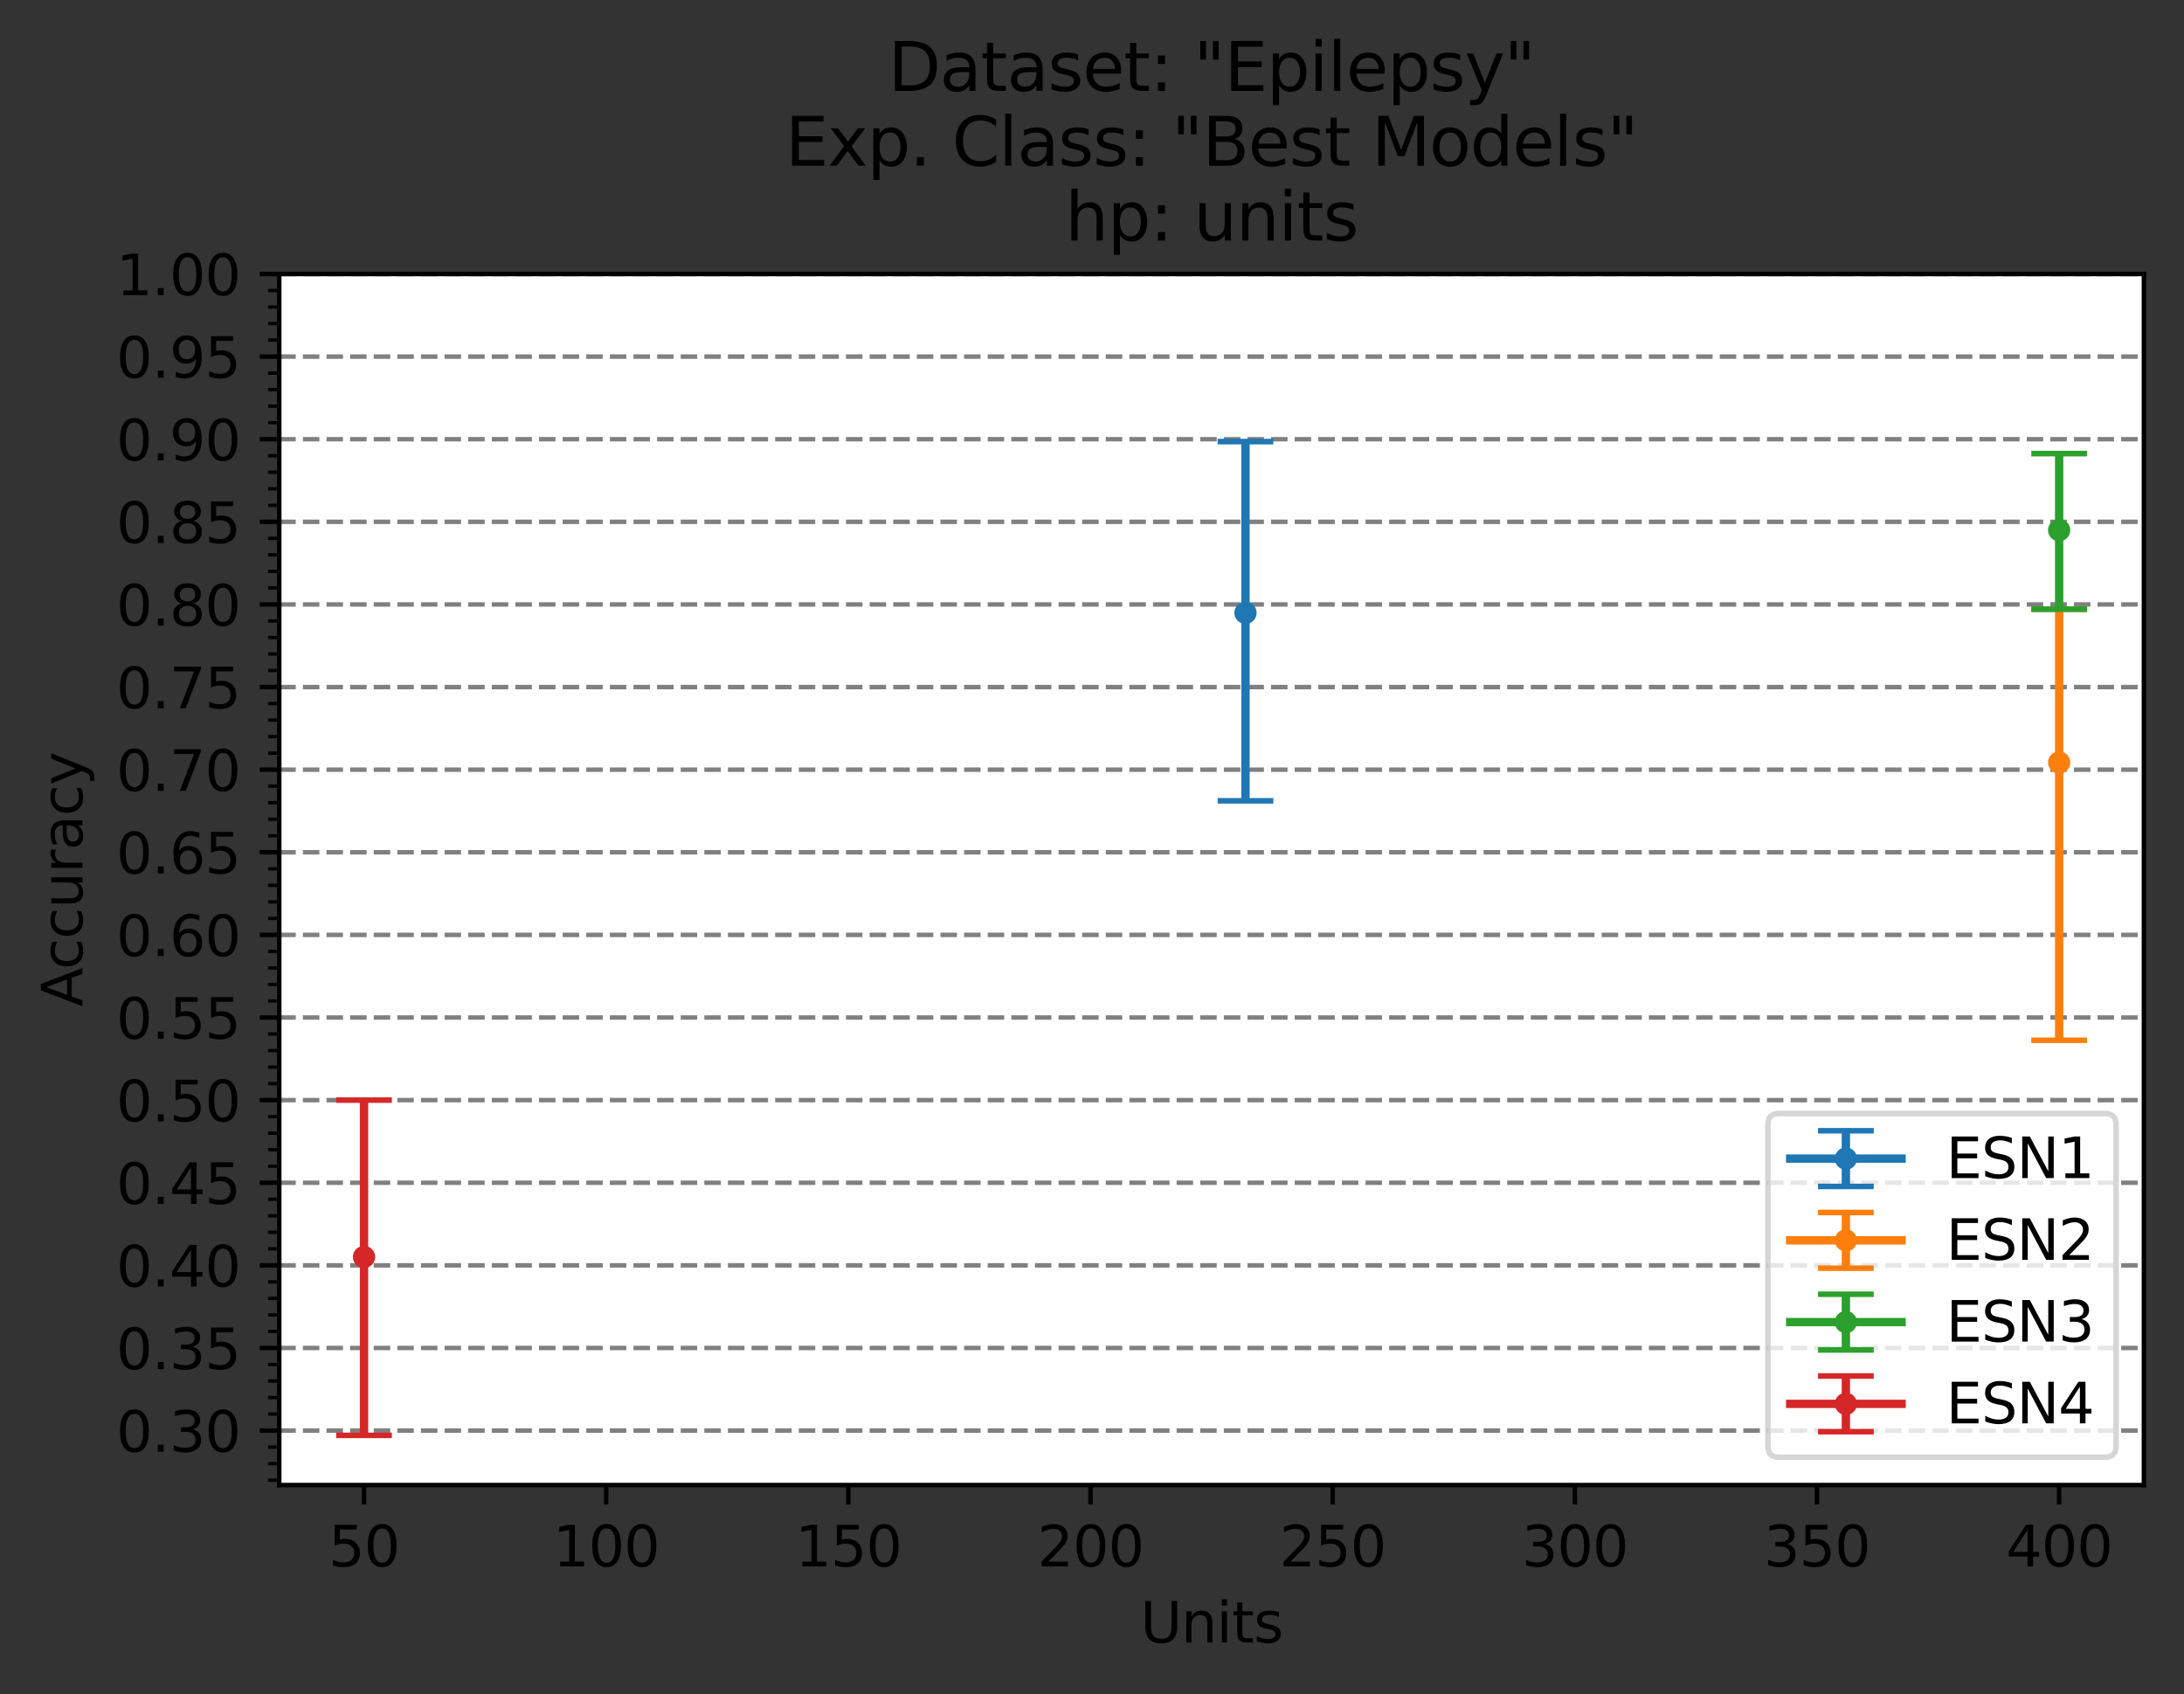 <?xml version="1.0" encoding="utf-8" standalone="no"?>
<!DOCTYPE svg PUBLIC "-//W3C//DTD SVG 1.1//EN"
  "http://www.w3.org/Graphics/SVG/1.1/DTD/svg11.dtd">
<svg xmlns:xlink="http://www.w3.org/1999/xlink" width="392.144pt" height="304.189pt" viewBox="0 0 392.144 304.189" xmlns="http://www.w3.org/2000/svg" version="1.1">
 <rect x="0" y="0" width="392.144" height="304.189" fill="#333333" stroke="none"/>
 <defs>
  <style type="text/css">*{stroke-linejoin: round; stroke-linecap: butt}</style>
 </defs>
 <g id="figure_1">
  <g id="patch_1">
   <path d="M 0 304.189 
L 392.144 304.189 
L 392.144 0 
L 0 0 
L 0 304.189 
z
" style="fill: none"/>
  </g>
  <g id="axes_1">
   <g id="patch_2">
    <path d="M 50.144 266.633 
L 384.944 266.633 
L 384.944 49.193 
L 50.144 49.193 
z
" style="fill: #ffffff"/>
   </g>
   <g id="matplotlib.axis_1">
    <g id="xtick_1">
     <g id="line2d_1">
      <defs>
       <path id="m21d143caf5" d="M 0 0 
L 0 3.5 
" style="stroke: #000000; stroke-width: 0.8"/>
      </defs>
      <g>
       <use xlink:href="#m21d143caf5" x="65.362" y="266.633" style="stroke: #000000; stroke-width: 0.8"/>
      </g>
     </g>
     <g id="text_1">
      <!-- 50 -->
      <g transform="translate(58.999 281.231)scale(0.1 -0.1)">
       <defs>
        <path id="DejaVuSans-35" d="M 691 4666 
L 3169 4666 
L 3169 4134 
L 1269 4134 
L 1269 2991 
Q 1406 3038 1543 3061 
Q 1681 3084 1819 3084 
Q 2600 3084 3056 2656 
Q 3513 2228 3513 1497 
Q 3513 744 3044 326 
Q 2575 -91 1722 -91 
Q 1428 -91 1123 -41 
Q 819 9 494 109 
L 494 744 
Q 775 591 1075 516 
Q 1375 441 1709 441 
Q 2250 441 2565 725 
Q 2881 1009 2881 1497 
Q 2881 1984 2565 2268 
Q 2250 2553 1709 2553 
Q 1456 2553 1204 2497 
Q 953 2441 691 2322 
L 691 4666 
z
" transform="scale(0.016)"/>
        <path id="DejaVuSans-30" d="M 2034 4250 
Q 1547 4250 1301 3770 
Q 1056 3291 1056 2328 
Q 1056 1369 1301 889 
Q 1547 409 2034 409 
Q 2525 409 2770 889 
Q 3016 1369 3016 2328 
Q 3016 3291 2770 3770 
Q 2525 4250 2034 4250 
z
M 2034 4750 
Q 2819 4750 3233 4129 
Q 3647 3509 3647 2328 
Q 3647 1150 3233 529 
Q 2819 -91 2034 -91 
Q 1250 -91 836 529 
Q 422 1150 422 2328 
Q 422 3509 836 4129 
Q 1250 4750 2034 4750 
z
" transform="scale(0.016)"/>
       </defs>
       <use xlink:href="#DejaVuSans-35"/>
       <use xlink:href="#DejaVuSans-30" x="63.623"/>
      </g>
     </g>
    </g>
    <g id="xtick_2">
     <g id="line2d_2">
      <g>
       <use xlink:href="#m21d143caf5" x="108.842" y="266.633" style="stroke: #000000; stroke-width: 0.8"/>
      </g>
     </g>
     <g id="text_2">
      <!-- 100 -->
      <g transform="translate(99.299 281.231)scale(0.1 -0.1)">
       <defs>
        <path id="DejaVuSans-31" d="M 794 531 
L 1825 531 
L 1825 4091 
L 703 3866 
L 703 4441 
L 1819 4666 
L 2450 4666 
L 2450 531 
L 3481 531 
L 3481 0 
L 794 0 
L 794 531 
z
" transform="scale(0.016)"/>
       </defs>
       <use xlink:href="#DejaVuSans-31"/>
       <use xlink:href="#DejaVuSans-30" x="63.623"/>
       <use xlink:href="#DejaVuSans-30" x="127.246"/>
      </g>
     </g>
    </g>
    <g id="xtick_3">
     <g id="line2d_3">
      <g>
       <use xlink:href="#m21d143caf5" x="152.323" y="266.633" style="stroke: #000000; stroke-width: 0.8"/>
      </g>
     </g>
     <g id="text_3">
      <!-- 150 -->
      <g transform="translate(142.779 281.231)scale(0.1 -0.1)">
       <use xlink:href="#DejaVuSans-31"/>
       <use xlink:href="#DejaVuSans-35" x="63.623"/>
       <use xlink:href="#DejaVuSans-30" x="127.246"/>
      </g>
     </g>
    </g>
    <g id="xtick_4">
     <g id="line2d_4">
      <g>
       <use xlink:href="#m21d143caf5" x="195.803" y="266.633" style="stroke: #000000; stroke-width: 0.8"/>
      </g>
     </g>
     <g id="text_4">
      <!-- 200 -->
      <g transform="translate(186.26 281.231)scale(0.1 -0.1)">
       <defs>
        <path id="DejaVuSans-32" d="M 1228 531 
L 3431 531 
L 3431 0 
L 469 0 
L 469 531 
Q 828 903 1448 1529 
Q 2069 2156 2228 2338 
Q 2531 2678 2651 2914 
Q 2772 3150 2772 3378 
Q 2772 3750 2511 3984 
Q 2250 4219 1831 4219 
Q 1534 4219 1204 4116 
Q 875 4013 500 3803 
L 500 4441 
Q 881 4594 1212 4672 
Q 1544 4750 1819 4750 
Q 2544 4750 2975 4387 
Q 3406 4025 3406 3419 
Q 3406 3131 3298 2873 
Q 3191 2616 2906 2266 
Q 2828 2175 2409 1742 
Q 1991 1309 1228 531 
z
" transform="scale(0.016)"/>
       </defs>
       <use xlink:href="#DejaVuSans-32"/>
       <use xlink:href="#DejaVuSans-30" x="63.623"/>
       <use xlink:href="#DejaVuSans-30" x="127.246"/>
      </g>
     </g>
    </g>
    <g id="xtick_5">
     <g id="line2d_5">
      <g>
       <use xlink:href="#m21d143caf5" x="239.284" y="266.633" style="stroke: #000000; stroke-width: 0.8"/>
      </g>
     </g>
     <g id="text_5">
      <!-- 250 -->
      <g transform="translate(229.74 281.231)scale(0.1 -0.1)">
       <use xlink:href="#DejaVuSans-32"/>
       <use xlink:href="#DejaVuSans-35" x="63.623"/>
       <use xlink:href="#DejaVuSans-30" x="127.246"/>
      </g>
     </g>
    </g>
    <g id="xtick_6">
     <g id="line2d_6">
      <g>
       <use xlink:href="#m21d143caf5" x="282.765" y="266.633" style="stroke: #000000; stroke-width: 0.8"/>
      </g>
     </g>
     <g id="text_6">
      <!-- 300 -->
      <g transform="translate(273.221 281.231)scale(0.1 -0.1)">
       <defs>
        <path id="DejaVuSans-33" d="M 2597 2516 
Q 3050 2419 3304 2112 
Q 3559 1806 3559 1356 
Q 3559 666 3084 287 
Q 2609 -91 1734 -91 
Q 1441 -91 1130 -33 
Q 819 25 488 141 
L 488 750 
Q 750 597 1062 519 
Q 1375 441 1716 441 
Q 2309 441 2620 675 
Q 2931 909 2931 1356 
Q 2931 1769 2642 2001 
Q 2353 2234 1838 2234 
L 1294 2234 
L 1294 2753 
L 1863 2753 
Q 2328 2753 2575 2939 
Q 2822 3125 2822 3475 
Q 2822 3834 2567 4026 
Q 2313 4219 1838 4219 
Q 1578 4219 1281 4162 
Q 984 4106 628 3988 
L 628 4550 
Q 988 4650 1302 4700 
Q 1616 4750 1894 4750 
Q 2613 4750 3031 4423 
Q 3450 4097 3450 3541 
Q 3450 3153 3228 2886 
Q 3006 2619 2597 2516 
z
" transform="scale(0.016)"/>
       </defs>
       <use xlink:href="#DejaVuSans-33"/>
       <use xlink:href="#DejaVuSans-30" x="63.623"/>
       <use xlink:href="#DejaVuSans-30" x="127.246"/>
      </g>
     </g>
    </g>
    <g id="xtick_7">
     <g id="line2d_7">
      <g>
       <use xlink:href="#m21d143caf5" x="326.245" y="266.633" style="stroke: #000000; stroke-width: 0.8"/>
      </g>
     </g>
     <g id="text_7">
      <!-- 350 -->
      <g transform="translate(316.701 281.231)scale(0.1 -0.1)">
       <use xlink:href="#DejaVuSans-33"/>
       <use xlink:href="#DejaVuSans-35" x="63.623"/>
       <use xlink:href="#DejaVuSans-30" x="127.246"/>
      </g>
     </g>
    </g>
    <g id="xtick_8">
     <g id="line2d_8">
      <g>
       <use xlink:href="#m21d143caf5" x="369.726" y="266.633" style="stroke: #000000; stroke-width: 0.8"/>
      </g>
     </g>
     <g id="text_8">
      <!-- 400 -->
      <g transform="translate(360.182 281.231)scale(0.1 -0.1)">
       <defs>
        <path id="DejaVuSans-34" d="M 2419 4116 
L 825 1625 
L 2419 1625 
L 2419 4116 
z
M 2253 4666 
L 3047 4666 
L 3047 1625 
L 3713 1625 
L 3713 1100 
L 3047 1100 
L 3047 0 
L 2419 0 
L 2419 1100 
L 313 1100 
L 313 1709 
L 2253 4666 
z
" transform="scale(0.016)"/>
       </defs>
       <use xlink:href="#DejaVuSans-34"/>
       <use xlink:href="#DejaVuSans-30" x="63.623"/>
       <use xlink:href="#DejaVuSans-30" x="127.246"/>
      </g>
     </g>
    </g>
    <g id="text_9">
     <!-- Units -->
     <g transform="translate(204.762 294.909)scale(0.1 -0.1)">
      <defs>
       <path id="DejaVuSans-55" d="M 556 4666 
L 1191 4666 
L 1191 1831 
Q 1191 1081 1462 751 
Q 1734 422 2344 422 
Q 2950 422 3222 751 
Q 3494 1081 3494 1831 
L 3494 4666 
L 4128 4666 
L 4128 1753 
Q 4128 841 3676 375 
Q 3225 -91 2344 -91 
Q 1459 -91 1007 375 
Q 556 841 556 1753 
L 556 4666 
z
" transform="scale(0.016)"/>
       <path id="DejaVuSans-6e" d="M 3513 2113 
L 3513 0 
L 2938 0 
L 2938 2094 
Q 2938 2591 2744 2837 
Q 2550 3084 2163 3084 
Q 1697 3084 1428 2787 
Q 1159 2491 1159 1978 
L 1159 0 
L 581 0 
L 581 3500 
L 1159 3500 
L 1159 2956 
Q 1366 3272 1645 3428 
Q 1925 3584 2291 3584 
Q 2894 3584 3203 3211 
Q 3513 2838 3513 2113 
z
" transform="scale(0.016)"/>
       <path id="DejaVuSans-69" d="M 603 3500 
L 1178 3500 
L 1178 0 
L 603 0 
L 603 3500 
z
M 603 4863 
L 1178 4863 
L 1178 4134 
L 603 4134 
L 603 4863 
z
" transform="scale(0.016)"/>
       <path id="DejaVuSans-74" d="M 1172 4494 
L 1172 3500 
L 2356 3500 
L 2356 3053 
L 1172 3053 
L 1172 1153 
Q 1172 725 1289 603 
Q 1406 481 1766 481 
L 2356 481 
L 2356 0 
L 1766 0 
Q 1100 0 847 248 
Q 594 497 594 1153 
L 594 3053 
L 172 3053 
L 172 3500 
L 594 3500 
L 594 4494 
L 1172 4494 
z
" transform="scale(0.016)"/>
       <path id="DejaVuSans-73" d="M 2834 3397 
L 2834 2853 
Q 2591 2978 2328 3040 
Q 2066 3103 1784 3103 
Q 1356 3103 1142 2972 
Q 928 2841 928 2578 
Q 928 2378 1081 2264 
Q 1234 2150 1697 2047 
L 1894 2003 
Q 2506 1872 2764 1633 
Q 3022 1394 3022 966 
Q 3022 478 2636 193 
Q 2250 -91 1575 -91 
Q 1294 -91 989 -36 
Q 684 19 347 128 
L 347 722 
Q 666 556 975 473 
Q 1284 391 1588 391 
Q 1994 391 2212 530 
Q 2431 669 2431 922 
Q 2431 1156 2273 1281 
Q 2116 1406 1581 1522 
L 1381 1569 
Q 847 1681 609 1914 
Q 372 2147 372 2553 
Q 372 3047 722 3315 
Q 1072 3584 1716 3584 
Q 2034 3584 2315 3537 
Q 2597 3491 2834 3397 
z
" transform="scale(0.016)"/>
      </defs>
      <use xlink:href="#DejaVuSans-55"/>
      <use xlink:href="#DejaVuSans-6e" x="73.193"/>
      <use xlink:href="#DejaVuSans-69" x="136.572"/>
      <use xlink:href="#DejaVuSans-74" x="164.355"/>
      <use xlink:href="#DejaVuSans-73" x="203.564"/>
     </g>
    </g>
   </g>
   <g id="matplotlib.axis_2">
    <g id="ytick_1">
     <g id="line2d_9">
      <path d="M 50.144 256.852 
L 384.944 256.852 
" clip-path="url(#pa6081fc346)" style="fill: none; stroke-dasharray: 2.96,1.28; stroke-dashoffset: 0; stroke: #808080; stroke-width: 0.8"/>
     </g>
     <g id="line2d_10">
      <defs>
       <path id="m9f7dde24b8" d="M 0 0 
L -3.5 0 
" style="stroke: #000000; stroke-width: 0.8"/>
      </defs>
      <g>
       <use xlink:href="#m9f7dde24b8" x="50.144" y="256.852" style="stroke: #000000; stroke-width: 0.8"/>
      </g>
     </g>
     <g id="text_10">
      <!-- 0.30 -->
      <g transform="translate(20.878 260.651)scale(0.1 -0.1)">
       <defs>
        <path id="DejaVuSans-2e" d="M 684 794 
L 1344 794 
L 1344 0 
L 684 0 
L 684 794 
z
" transform="scale(0.016)"/>
       </defs>
       <use xlink:href="#DejaVuSans-30"/>
       <use xlink:href="#DejaVuSans-2e" x="63.623"/>
       <use xlink:href="#DejaVuSans-33" x="95.41"/>
       <use xlink:href="#DejaVuSans-30" x="159.033"/>
      </g>
     </g>
    </g>
    <g id="ytick_2">
     <g id="line2d_11">
      <path d="M 50.144 242.019 
L 384.944 242.019 
" clip-path="url(#pa6081fc346)" style="fill: none; stroke-dasharray: 2.96,1.28; stroke-dashoffset: 0; stroke: #808080; stroke-width: 0.8"/>
     </g>
     <g id="line2d_12">
      <g>
       <use xlink:href="#m9f7dde24b8" x="50.144" y="242.019" style="stroke: #000000; stroke-width: 0.8"/>
      </g>
     </g>
     <g id="text_11">
      <!-- 0.35 -->
      <g transform="translate(20.878 245.818)scale(0.1 -0.1)">
       <use xlink:href="#DejaVuSans-30"/>
       <use xlink:href="#DejaVuSans-2e" x="63.623"/>
       <use xlink:href="#DejaVuSans-33" x="95.41"/>
       <use xlink:href="#DejaVuSans-35" x="159.033"/>
      </g>
     </g>
    </g>
    <g id="ytick_3">
     <g id="line2d_13">
      <path d="M 50.144 227.186 
L 384.944 227.186 
" clip-path="url(#pa6081fc346)" style="fill: none; stroke-dasharray: 2.96,1.28; stroke-dashoffset: 0; stroke: #808080; stroke-width: 0.8"/>
     </g>
     <g id="line2d_14">
      <g>
       <use xlink:href="#m9f7dde24b8" x="50.144" y="227.186" style="stroke: #000000; stroke-width: 0.8"/>
      </g>
     </g>
     <g id="text_12">
      <!-- 0.40 -->
      <g transform="translate(20.878 230.985)scale(0.1 -0.1)">
       <use xlink:href="#DejaVuSans-30"/>
       <use xlink:href="#DejaVuSans-2e" x="63.623"/>
       <use xlink:href="#DejaVuSans-34" x="95.41"/>
       <use xlink:href="#DejaVuSans-30" x="159.033"/>
      </g>
     </g>
    </g>
    <g id="ytick_4">
     <g id="line2d_15">
      <path d="M 50.144 212.353 
L 384.944 212.353 
" clip-path="url(#pa6081fc346)" style="fill: none; stroke-dasharray: 2.96,1.28; stroke-dashoffset: 0; stroke: #808080; stroke-width: 0.8"/>
     </g>
     <g id="line2d_16">
      <g>
       <use xlink:href="#m9f7dde24b8" x="50.144" y="212.353" style="stroke: #000000; stroke-width: 0.8"/>
      </g>
     </g>
     <g id="text_13">
      <!-- 0.45 -->
      <g transform="translate(20.878 216.153)scale(0.1 -0.1)">
       <use xlink:href="#DejaVuSans-30"/>
       <use xlink:href="#DejaVuSans-2e" x="63.623"/>
       <use xlink:href="#DejaVuSans-34" x="95.41"/>
       <use xlink:href="#DejaVuSans-35" x="159.033"/>
      </g>
     </g>
    </g>
    <g id="ytick_5">
     <g id="line2d_17">
      <path d="M 50.144 197.521 
L 384.944 197.521 
" clip-path="url(#pa6081fc346)" style="fill: none; stroke-dasharray: 2.96,1.28; stroke-dashoffset: 0; stroke: #808080; stroke-width: 0.8"/>
     </g>
     <g id="line2d_18">
      <g>
       <use xlink:href="#m9f7dde24b8" x="50.144" y="197.521" style="stroke: #000000; stroke-width: 0.8"/>
      </g>
     </g>
     <g id="text_14">
      <!-- 0.50 -->
      <g transform="translate(20.878 201.32)scale(0.1 -0.1)">
       <use xlink:href="#DejaVuSans-30"/>
       <use xlink:href="#DejaVuSans-2e" x="63.623"/>
       <use xlink:href="#DejaVuSans-35" x="95.41"/>
       <use xlink:href="#DejaVuSans-30" x="159.033"/>
      </g>
     </g>
    </g>
    <g id="ytick_6">
     <g id="line2d_19">
      <path d="M 50.144 182.688 
L 384.944 182.688 
" clip-path="url(#pa6081fc346)" style="fill: none; stroke-dasharray: 2.96,1.28; stroke-dashoffset: 0; stroke: #808080; stroke-width: 0.8"/>
     </g>
     <g id="line2d_20">
      <g>
       <use xlink:href="#m9f7dde24b8" x="50.144" y="182.688" style="stroke: #000000; stroke-width: 0.8"/>
      </g>
     </g>
     <g id="text_15">
      <!-- 0.55 -->
      <g transform="translate(20.878 186.487)scale(0.1 -0.1)">
       <use xlink:href="#DejaVuSans-30"/>
       <use xlink:href="#DejaVuSans-2e" x="63.623"/>
       <use xlink:href="#DejaVuSans-35" x="95.41"/>
       <use xlink:href="#DejaVuSans-35" x="159.033"/>
      </g>
     </g>
    </g>
    <g id="ytick_7">
     <g id="line2d_21">
      <path d="M 50.144 167.855 
L 384.944 167.855 
" clip-path="url(#pa6081fc346)" style="fill: none; stroke-dasharray: 2.96,1.28; stroke-dashoffset: 0; stroke: #808080; stroke-width: 0.8"/>
     </g>
     <g id="line2d_22">
      <g>
       <use xlink:href="#m9f7dde24b8" x="50.144" y="167.855" style="stroke: #000000; stroke-width: 0.8"/>
      </g>
     </g>
     <g id="text_16">
      <!-- 0.60 -->
      <g transform="translate(20.878 171.654)scale(0.1 -0.1)">
       <defs>
        <path id="DejaVuSans-36" d="M 2113 2584 
Q 1688 2584 1439 2293 
Q 1191 2003 1191 1497 
Q 1191 994 1439 701 
Q 1688 409 2113 409 
Q 2538 409 2786 701 
Q 3034 994 3034 1497 
Q 3034 2003 2786 2293 
Q 2538 2584 2113 2584 
z
M 3366 4563 
L 3366 3988 
Q 3128 4100 2886 4159 
Q 2644 4219 2406 4219 
Q 1781 4219 1451 3797 
Q 1122 3375 1075 2522 
Q 1259 2794 1537 2939 
Q 1816 3084 2150 3084 
Q 2853 3084 3261 2657 
Q 3669 2231 3669 1497 
Q 3669 778 3244 343 
Q 2819 -91 2113 -91 
Q 1303 -91 875 529 
Q 447 1150 447 2328 
Q 447 3434 972 4092 
Q 1497 4750 2381 4750 
Q 2619 4750 2861 4703 
Q 3103 4656 3366 4563 
z
" transform="scale(0.016)"/>
       </defs>
       <use xlink:href="#DejaVuSans-30"/>
       <use xlink:href="#DejaVuSans-2e" x="63.623"/>
       <use xlink:href="#DejaVuSans-36" x="95.41"/>
       <use xlink:href="#DejaVuSans-30" x="159.033"/>
      </g>
     </g>
    </g>
    <g id="ytick_8">
     <g id="line2d_23">
      <path d="M 50.144 153.022 
L 384.944 153.022 
" clip-path="url(#pa6081fc346)" style="fill: none; stroke-dasharray: 2.96,1.28; stroke-dashoffset: 0; stroke: #808080; stroke-width: 0.8"/>
     </g>
     <g id="line2d_24">
      <g>
       <use xlink:href="#m9f7dde24b8" x="50.144" y="153.022" style="stroke: #000000; stroke-width: 0.8"/>
      </g>
     </g>
     <g id="text_17">
      <!-- 0.65 -->
      <g transform="translate(20.878 156.822)scale(0.1 -0.1)">
       <use xlink:href="#DejaVuSans-30"/>
       <use xlink:href="#DejaVuSans-2e" x="63.623"/>
       <use xlink:href="#DejaVuSans-36" x="95.41"/>
       <use xlink:href="#DejaVuSans-35" x="159.033"/>
      </g>
     </g>
    </g>
    <g id="ytick_9">
     <g id="line2d_25">
      <path d="M 50.144 138.19 
L 384.944 138.19 
" clip-path="url(#pa6081fc346)" style="fill: none; stroke-dasharray: 2.96,1.28; stroke-dashoffset: 0; stroke: #808080; stroke-width: 0.8"/>
     </g>
     <g id="line2d_26">
      <g>
       <use xlink:href="#m9f7dde24b8" x="50.144" y="138.19" style="stroke: #000000; stroke-width: 0.8"/>
      </g>
     </g>
     <g id="text_18">
      <!-- 0.70 -->
      <g transform="translate(20.878 141.989)scale(0.1 -0.1)">
       <defs>
        <path id="DejaVuSans-37" d="M 525 4666 
L 3525 4666 
L 3525 4397 
L 1831 0 
L 1172 0 
L 2766 4134 
L 525 4134 
L 525 4666 
z
" transform="scale(0.016)"/>
       </defs>
       <use xlink:href="#DejaVuSans-30"/>
       <use xlink:href="#DejaVuSans-2e" x="63.623"/>
       <use xlink:href="#DejaVuSans-37" x="95.41"/>
       <use xlink:href="#DejaVuSans-30" x="159.033"/>
      </g>
     </g>
    </g>
    <g id="ytick_10">
     <g id="line2d_27">
      <path d="M 50.144 123.357 
L 384.944 123.357 
" clip-path="url(#pa6081fc346)" style="fill: none; stroke-dasharray: 2.96,1.28; stroke-dashoffset: 0; stroke: #808080; stroke-width: 0.8"/>
     </g>
     <g id="line2d_28">
      <g>
       <use xlink:href="#m9f7dde24b8" x="50.144" y="123.357" style="stroke: #000000; stroke-width: 0.8"/>
      </g>
     </g>
     <g id="text_19">
      <!-- 0.75 -->
      <g transform="translate(20.878 127.156)scale(0.1 -0.1)">
       <use xlink:href="#DejaVuSans-30"/>
       <use xlink:href="#DejaVuSans-2e" x="63.623"/>
       <use xlink:href="#DejaVuSans-37" x="95.41"/>
       <use xlink:href="#DejaVuSans-35" x="159.033"/>
      </g>
     </g>
    </g>
    <g id="ytick_11">
     <g id="line2d_29">
      <path d="M 50.144 108.524 
L 384.944 108.524 
" clip-path="url(#pa6081fc346)" style="fill: none; stroke-dasharray: 2.96,1.28; stroke-dashoffset: 0; stroke: #808080; stroke-width: 0.8"/>
     </g>
     <g id="line2d_30">
      <g>
       <use xlink:href="#m9f7dde24b8" x="50.144" y="108.524" style="stroke: #000000; stroke-width: 0.8"/>
      </g>
     </g>
     <g id="text_20">
      <!-- 0.80 -->
      <g transform="translate(20.878 112.323)scale(0.1 -0.1)">
       <defs>
        <path id="DejaVuSans-38" d="M 2034 2216 
Q 1584 2216 1326 1975 
Q 1069 1734 1069 1313 
Q 1069 891 1326 650 
Q 1584 409 2034 409 
Q 2484 409 2743 651 
Q 3003 894 3003 1313 
Q 3003 1734 2745 1975 
Q 2488 2216 2034 2216 
z
M 1403 2484 
Q 997 2584 770 2862 
Q 544 3141 544 3541 
Q 544 4100 942 4425 
Q 1341 4750 2034 4750 
Q 2731 4750 3128 4425 
Q 3525 4100 3525 3541 
Q 3525 3141 3298 2862 
Q 3072 2584 2669 2484 
Q 3125 2378 3379 2068 
Q 3634 1759 3634 1313 
Q 3634 634 3220 271 
Q 2806 -91 2034 -91 
Q 1263 -91 848 271 
Q 434 634 434 1313 
Q 434 1759 690 2068 
Q 947 2378 1403 2484 
z
M 1172 3481 
Q 1172 3119 1398 2916 
Q 1625 2713 2034 2713 
Q 2441 2713 2670 2916 
Q 2900 3119 2900 3481 
Q 2900 3844 2670 4047 
Q 2441 4250 2034 4250 
Q 1625 4250 1398 4047 
Q 1172 3844 1172 3481 
z
" transform="scale(0.016)"/>
       </defs>
       <use xlink:href="#DejaVuSans-30"/>
       <use xlink:href="#DejaVuSans-2e" x="63.623"/>
       <use xlink:href="#DejaVuSans-38" x="95.41"/>
       <use xlink:href="#DejaVuSans-30" x="159.033"/>
      </g>
     </g>
    </g>
    <g id="ytick_12">
     <g id="line2d_31">
      <path d="M 50.144 93.691 
L 384.944 93.691 
" clip-path="url(#pa6081fc346)" style="fill: none; stroke-dasharray: 2.96,1.28; stroke-dashoffset: 0; stroke: #808080; stroke-width: 0.8"/>
     </g>
     <g id="line2d_32">
      <g>
       <use xlink:href="#m9f7dde24b8" x="50.144" y="93.691" style="stroke: #000000; stroke-width: 0.8"/>
      </g>
     </g>
     <g id="text_21">
      <!-- 0.85 -->
      <g transform="translate(20.878 97.49)scale(0.1 -0.1)">
       <use xlink:href="#DejaVuSans-30"/>
       <use xlink:href="#DejaVuSans-2e" x="63.623"/>
       <use xlink:href="#DejaVuSans-38" x="95.41"/>
       <use xlink:href="#DejaVuSans-35" x="159.033"/>
      </g>
     </g>
    </g>
    <g id="ytick_13">
     <g id="line2d_33">
      <path d="M 50.144 78.858 
L 384.944 78.858 
" clip-path="url(#pa6081fc346)" style="fill: none; stroke-dasharray: 2.96,1.28; stroke-dashoffset: 0; stroke: #808080; stroke-width: 0.8"/>
     </g>
     <g id="line2d_34">
      <g>
       <use xlink:href="#m9f7dde24b8" x="50.144" y="78.858" style="stroke: #000000; stroke-width: 0.8"/>
      </g>
     </g>
     <g id="text_22">
      <!-- 0.90 -->
      <g transform="translate(20.878 82.658)scale(0.1 -0.1)">
       <defs>
        <path id="DejaVuSans-39" d="M 703 97 
L 703 672 
Q 941 559 1184 500 
Q 1428 441 1663 441 
Q 2288 441 2617 861 
Q 2947 1281 2994 2138 
Q 2813 1869 2534 1725 
Q 2256 1581 1919 1581 
Q 1219 1581 811 2004 
Q 403 2428 403 3163 
Q 403 3881 828 4315 
Q 1253 4750 1959 4750 
Q 2769 4750 3195 4129 
Q 3622 3509 3622 2328 
Q 3622 1225 3098 567 
Q 2575 -91 1691 -91 
Q 1453 -91 1209 -44 
Q 966 3 703 97 
z
M 1959 2075 
Q 2384 2075 2632 2365 
Q 2881 2656 2881 3163 
Q 2881 3666 2632 3958 
Q 2384 4250 1959 4250 
Q 1534 4250 1286 3958 
Q 1038 3666 1038 3163 
Q 1038 2656 1286 2365 
Q 1534 2075 1959 2075 
z
" transform="scale(0.016)"/>
       </defs>
       <use xlink:href="#DejaVuSans-30"/>
       <use xlink:href="#DejaVuSans-2e" x="63.623"/>
       <use xlink:href="#DejaVuSans-39" x="95.41"/>
       <use xlink:href="#DejaVuSans-30" x="159.033"/>
      </g>
     </g>
    </g>
    <g id="ytick_14">
     <g id="line2d_35">
      <path d="M 50.144 64.026 
L 384.944 64.026 
" clip-path="url(#pa6081fc346)" style="fill: none; stroke-dasharray: 2.96,1.28; stroke-dashoffset: 0; stroke: #808080; stroke-width: 0.8"/>
     </g>
     <g id="line2d_36">
      <g>
       <use xlink:href="#m9f7dde24b8" x="50.144" y="64.026" style="stroke: #000000; stroke-width: 0.8"/>
      </g>
     </g>
     <g id="text_23">
      <!-- 0.95 -->
      <g transform="translate(20.878 67.825)scale(0.1 -0.1)">
       <use xlink:href="#DejaVuSans-30"/>
       <use xlink:href="#DejaVuSans-2e" x="63.623"/>
       <use xlink:href="#DejaVuSans-39" x="95.41"/>
       <use xlink:href="#DejaVuSans-35" x="159.033"/>
      </g>
     </g>
    </g>
    <g id="ytick_15">
     <g id="line2d_37">
      <path d="M 50.144 49.193 
L 384.944 49.193 
" clip-path="url(#pa6081fc346)" style="fill: none; stroke-dasharray: 2.96,1.28; stroke-dashoffset: 0; stroke: #808080; stroke-width: 0.8"/>
     </g>
     <g id="line2d_38">
      <g>
       <use xlink:href="#m9f7dde24b8" x="50.144" y="49.193" style="stroke: #000000; stroke-width: 0.8"/>
      </g>
     </g>
     <g id="text_24">
      <!-- 1.00 -->
      <g transform="translate(20.878 52.992)scale(0.1 -0.1)">
       <use xlink:href="#DejaVuSans-31"/>
       <use xlink:href="#DejaVuSans-2e" x="63.623"/>
       <use xlink:href="#DejaVuSans-30" x="95.41"/>
       <use xlink:href="#DejaVuSans-30" x="159.033"/>
      </g>
     </g>
    </g>
    <g id="ytick_16">
     <g id="line2d_39">
      <defs>
       <path id="mc4f1b111a3" d="M 0 0 
L -2 0 
" style="stroke: #000000; stroke-width: 0.6"/>
      </defs>
      <g>
       <use xlink:href="#mc4f1b111a3" x="50.144" y="265.752" style="stroke: #000000; stroke-width: 0.6"/>
      </g>
     </g>
    </g>
    <g id="ytick_17">
     <g id="line2d_40">
      <g>
       <use xlink:href="#mc4f1b111a3" x="50.144" y="262.785" style="stroke: #000000; stroke-width: 0.6"/>
      </g>
     </g>
    </g>
    <g id="ytick_18">
     <g id="line2d_41">
      <g>
       <use xlink:href="#mc4f1b111a3" x="50.144" y="259.818" style="stroke: #000000; stroke-width: 0.6"/>
      </g>
     </g>
    </g>
    <g id="ytick_19">
     <g id="line2d_42">
      <g>
       <use xlink:href="#mc4f1b111a3" x="50.144" y="253.885" style="stroke: #000000; stroke-width: 0.6"/>
      </g>
     </g>
    </g>
    <g id="ytick_20">
     <g id="line2d_43">
      <g>
       <use xlink:href="#mc4f1b111a3" x="50.144" y="250.919" style="stroke: #000000; stroke-width: 0.6"/>
      </g>
     </g>
    </g>
    <g id="ytick_21">
     <g id="line2d_44">
      <g>
       <use xlink:href="#mc4f1b111a3" x="50.144" y="247.952" style="stroke: #000000; stroke-width: 0.6"/>
      </g>
     </g>
    </g>
    <g id="ytick_22">
     <g id="line2d_45">
      <g>
       <use xlink:href="#mc4f1b111a3" x="50.144" y="244.986" style="stroke: #000000; stroke-width: 0.6"/>
      </g>
     </g>
    </g>
    <g id="ytick_23">
     <g id="line2d_46">
      <g>
       <use xlink:href="#mc4f1b111a3" x="50.144" y="239.052" style="stroke: #000000; stroke-width: 0.6"/>
      </g>
     </g>
    </g>
    <g id="ytick_24">
     <g id="line2d_47">
      <g>
       <use xlink:href="#mc4f1b111a3" x="50.144" y="236.086" style="stroke: #000000; stroke-width: 0.6"/>
      </g>
     </g>
    </g>
    <g id="ytick_25">
     <g id="line2d_48">
      <g>
       <use xlink:href="#mc4f1b111a3" x="50.144" y="233.119" style="stroke: #000000; stroke-width: 0.6"/>
      </g>
     </g>
    </g>
    <g id="ytick_26">
     <g id="line2d_49">
      <g>
       <use xlink:href="#mc4f1b111a3" x="50.144" y="230.153" style="stroke: #000000; stroke-width: 0.6"/>
      </g>
     </g>
    </g>
    <g id="ytick_27">
     <g id="line2d_50">
      <g>
       <use xlink:href="#mc4f1b111a3" x="50.144" y="224.22" style="stroke: #000000; stroke-width: 0.6"/>
      </g>
     </g>
    </g>
    <g id="ytick_28">
     <g id="line2d_51">
      <g>
       <use xlink:href="#mc4f1b111a3" x="50.144" y="221.253" style="stroke: #000000; stroke-width: 0.6"/>
      </g>
     </g>
    </g>
    <g id="ytick_29">
     <g id="line2d_52">
      <g>
       <use xlink:href="#mc4f1b111a3" x="50.144" y="218.287" style="stroke: #000000; stroke-width: 0.6"/>
      </g>
     </g>
    </g>
    <g id="ytick_30">
     <g id="line2d_53">
      <g>
       <use xlink:href="#mc4f1b111a3" x="50.144" y="215.32" style="stroke: #000000; stroke-width: 0.6"/>
      </g>
     </g>
    </g>
    <g id="ytick_31">
     <g id="line2d_54">
      <g>
       <use xlink:href="#mc4f1b111a3" x="50.144" y="209.387" style="stroke: #000000; stroke-width: 0.6"/>
      </g>
     </g>
    </g>
    <g id="ytick_32">
     <g id="line2d_55">
      <g>
       <use xlink:href="#mc4f1b111a3" x="50.144" y="206.42" style="stroke: #000000; stroke-width: 0.6"/>
      </g>
     </g>
    </g>
    <g id="ytick_33">
     <g id="line2d_56">
      <g>
       <use xlink:href="#mc4f1b111a3" x="50.144" y="203.454" style="stroke: #000000; stroke-width: 0.6"/>
      </g>
     </g>
    </g>
    <g id="ytick_34">
     <g id="line2d_57">
      <g>
       <use xlink:href="#mc4f1b111a3" x="50.144" y="200.487" style="stroke: #000000; stroke-width: 0.6"/>
      </g>
     </g>
    </g>
    <g id="ytick_35">
     <g id="line2d_58">
      <g>
       <use xlink:href="#mc4f1b111a3" x="50.144" y="194.554" style="stroke: #000000; stroke-width: 0.6"/>
      </g>
     </g>
    </g>
    <g id="ytick_36">
     <g id="line2d_59">
      <g>
       <use xlink:href="#mc4f1b111a3" x="50.144" y="191.588" style="stroke: #000000; stroke-width: 0.6"/>
      </g>
     </g>
    </g>
    <g id="ytick_37">
     <g id="line2d_60">
      <g>
       <use xlink:href="#mc4f1b111a3" x="50.144" y="188.621" style="stroke: #000000; stroke-width: 0.6"/>
      </g>
     </g>
    </g>
    <g id="ytick_38">
     <g id="line2d_61">
      <g>
       <use xlink:href="#mc4f1b111a3" x="50.144" y="185.654" style="stroke: #000000; stroke-width: 0.6"/>
      </g>
     </g>
    </g>
    <g id="ytick_39">
     <g id="line2d_62">
      <g>
       <use xlink:href="#mc4f1b111a3" x="50.144" y="179.721" style="stroke: #000000; stroke-width: 0.6"/>
      </g>
     </g>
    </g>
    <g id="ytick_40">
     <g id="line2d_63">
      <g>
       <use xlink:href="#mc4f1b111a3" x="50.144" y="176.755" style="stroke: #000000; stroke-width: 0.6"/>
      </g>
     </g>
    </g>
    <g id="ytick_41">
     <g id="line2d_64">
      <g>
       <use xlink:href="#mc4f1b111a3" x="50.144" y="173.788" style="stroke: #000000; stroke-width: 0.6"/>
      </g>
     </g>
    </g>
    <g id="ytick_42">
     <g id="line2d_65">
      <g>
       <use xlink:href="#mc4f1b111a3" x="50.144" y="170.822" style="stroke: #000000; stroke-width: 0.6"/>
      </g>
     </g>
    </g>
    <g id="ytick_43">
     <g id="line2d_66">
      <g>
       <use xlink:href="#mc4f1b111a3" x="50.144" y="164.889" style="stroke: #000000; stroke-width: 0.6"/>
      </g>
     </g>
    </g>
    <g id="ytick_44">
     <g id="line2d_67">
      <g>
       <use xlink:href="#mc4f1b111a3" x="50.144" y="161.922" style="stroke: #000000; stroke-width: 0.6"/>
      </g>
     </g>
    </g>
    <g id="ytick_45">
     <g id="line2d_68">
      <g>
       <use xlink:href="#mc4f1b111a3" x="50.144" y="158.955" style="stroke: #000000; stroke-width: 0.6"/>
      </g>
     </g>
    </g>
    <g id="ytick_46">
     <g id="line2d_69">
      <g>
       <use xlink:href="#mc4f1b111a3" x="50.144" y="155.989" style="stroke: #000000; stroke-width: 0.6"/>
      </g>
     </g>
    </g>
    <g id="ytick_47">
     <g id="line2d_70">
      <g>
       <use xlink:href="#mc4f1b111a3" x="50.144" y="150.056" style="stroke: #000000; stroke-width: 0.6"/>
      </g>
     </g>
    </g>
    <g id="ytick_48">
     <g id="line2d_71">
      <g>
       <use xlink:href="#mc4f1b111a3" x="50.144" y="147.089" style="stroke: #000000; stroke-width: 0.6"/>
      </g>
     </g>
    </g>
    <g id="ytick_49">
     <g id="line2d_72">
      <g>
       <use xlink:href="#mc4f1b111a3" x="50.144" y="144.123" style="stroke: #000000; stroke-width: 0.6"/>
      </g>
     </g>
    </g>
    <g id="ytick_50">
     <g id="line2d_73">
      <g>
       <use xlink:href="#mc4f1b111a3" x="50.144" y="141.156" style="stroke: #000000; stroke-width: 0.6"/>
      </g>
     </g>
    </g>
    <g id="ytick_51">
     <g id="line2d_74">
      <g>
       <use xlink:href="#mc4f1b111a3" x="50.144" y="135.223" style="stroke: #000000; stroke-width: 0.6"/>
      </g>
     </g>
    </g>
    <g id="ytick_52">
     <g id="line2d_75">
      <g>
       <use xlink:href="#mc4f1b111a3" x="50.144" y="132.256" style="stroke: #000000; stroke-width: 0.6"/>
      </g>
     </g>
    </g>
    <g id="ytick_53">
     <g id="line2d_76">
      <g>
       <use xlink:href="#mc4f1b111a3" x="50.144" y="129.29" style="stroke: #000000; stroke-width: 0.6"/>
      </g>
     </g>
    </g>
    <g id="ytick_54">
     <g id="line2d_77">
      <g>
       <use xlink:href="#mc4f1b111a3" x="50.144" y="126.323" style="stroke: #000000; stroke-width: 0.6"/>
      </g>
     </g>
    </g>
    <g id="ytick_55">
     <g id="line2d_78">
      <g>
       <use xlink:href="#mc4f1b111a3" x="50.144" y="120.39" style="stroke: #000000; stroke-width: 0.6"/>
      </g>
     </g>
    </g>
    <g id="ytick_56">
     <g id="line2d_79">
      <g>
       <use xlink:href="#mc4f1b111a3" x="50.144" y="117.424" style="stroke: #000000; stroke-width: 0.6"/>
      </g>
     </g>
    </g>
    <g id="ytick_57">
     <g id="line2d_80">
      <g>
       <use xlink:href="#mc4f1b111a3" x="50.144" y="114.457" style="stroke: #000000; stroke-width: 0.6"/>
      </g>
     </g>
    </g>
    <g id="ytick_58">
     <g id="line2d_81">
      <g>
       <use xlink:href="#mc4f1b111a3" x="50.144" y="111.491" style="stroke: #000000; stroke-width: 0.6"/>
      </g>
     </g>
    </g>
    <g id="ytick_59">
     <g id="line2d_82">
      <g>
       <use xlink:href="#mc4f1b111a3" x="50.144" y="105.557" style="stroke: #000000; stroke-width: 0.6"/>
      </g>
     </g>
    </g>
    <g id="ytick_60">
     <g id="line2d_83">
      <g>
       <use xlink:href="#mc4f1b111a3" x="50.144" y="102.591" style="stroke: #000000; stroke-width: 0.6"/>
      </g>
     </g>
    </g>
    <g id="ytick_61">
     <g id="line2d_84">
      <g>
       <use xlink:href="#mc4f1b111a3" x="50.144" y="99.624" style="stroke: #000000; stroke-width: 0.6"/>
      </g>
     </g>
    </g>
    <g id="ytick_62">
     <g id="line2d_85">
      <g>
       <use xlink:href="#mc4f1b111a3" x="50.144" y="96.658" style="stroke: #000000; stroke-width: 0.6"/>
      </g>
     </g>
    </g>
    <g id="ytick_63">
     <g id="line2d_86">
      <g>
       <use xlink:href="#mc4f1b111a3" x="50.144" y="90.725" style="stroke: #000000; stroke-width: 0.6"/>
      </g>
     </g>
    </g>
    <g id="ytick_64">
     <g id="line2d_87">
      <g>
       <use xlink:href="#mc4f1b111a3" x="50.144" y="87.758" style="stroke: #000000; stroke-width: 0.6"/>
      </g>
     </g>
    </g>
    <g id="ytick_65">
     <g id="line2d_88">
      <g>
       <use xlink:href="#mc4f1b111a3" x="50.144" y="84.792" style="stroke: #000000; stroke-width: 0.6"/>
      </g>
     </g>
    </g>
    <g id="ytick_66">
     <g id="line2d_89">
      <g>
       <use xlink:href="#mc4f1b111a3" x="50.144" y="81.825" style="stroke: #000000; stroke-width: 0.6"/>
      </g>
     </g>
    </g>
    <g id="ytick_67">
     <g id="line2d_90">
      <g>
       <use xlink:href="#mc4f1b111a3" x="50.144" y="75.892" style="stroke: #000000; stroke-width: 0.6"/>
      </g>
     </g>
    </g>
    <g id="ytick_68">
     <g id="line2d_91">
      <g>
       <use xlink:href="#mc4f1b111a3" x="50.144" y="72.925" style="stroke: #000000; stroke-width: 0.6"/>
      </g>
     </g>
    </g>
    <g id="ytick_69">
     <g id="line2d_92">
      <g>
       <use xlink:href="#mc4f1b111a3" x="50.144" y="69.959" style="stroke: #000000; stroke-width: 0.6"/>
      </g>
     </g>
    </g>
    <g id="ytick_70">
     <g id="line2d_93">
      <g>
       <use xlink:href="#mc4f1b111a3" x="50.144" y="66.992" style="stroke: #000000; stroke-width: 0.6"/>
      </g>
     </g>
    </g>
    <g id="ytick_71">
     <g id="line2d_94">
      <g>
       <use xlink:href="#mc4f1b111a3" x="50.144" y="61.059" style="stroke: #000000; stroke-width: 0.6"/>
      </g>
     </g>
    </g>
    <g id="ytick_72">
     <g id="line2d_95">
      <g>
       <use xlink:href="#mc4f1b111a3" x="50.144" y="58.093" style="stroke: #000000; stroke-width: 0.6"/>
      </g>
     </g>
    </g>
    <g id="ytick_73">
     <g id="line2d_96">
      <g>
       <use xlink:href="#mc4f1b111a3" x="50.144" y="55.126" style="stroke: #000000; stroke-width: 0.6"/>
      </g>
     </g>
    </g>
    <g id="ytick_74">
     <g id="line2d_97">
      <g>
       <use xlink:href="#mc4f1b111a3" x="50.144" y="52.159" style="stroke: #000000; stroke-width: 0.6"/>
      </g>
     </g>
    </g>
    <g id="text_25">
     <!-- Accuracy -->
     <g transform="translate(14.798 180.741)rotate(-90)scale(0.1 -0.1)">
      <defs>
       <path id="DejaVuSans-41" d="M 2188 4044 
L 1331 1722 
L 3047 1722 
L 2188 4044 
z
M 1831 4666 
L 2547 4666 
L 4325 0 
L 3669 0 
L 3244 1197 
L 1141 1197 
L 716 0 
L 50 0 
L 1831 4666 
z
" transform="scale(0.016)"/>
       <path id="DejaVuSans-63" d="M 3122 3366 
L 3122 2828 
Q 2878 2963 2633 3030 
Q 2388 3097 2138 3097 
Q 1578 3097 1268 2742 
Q 959 2388 959 1747 
Q 959 1106 1268 751 
Q 1578 397 2138 397 
Q 2388 397 2633 464 
Q 2878 531 3122 666 
L 3122 134 
Q 2881 22 2623 -34 
Q 2366 -91 2075 -91 
Q 1284 -91 818 406 
Q 353 903 353 1747 
Q 353 2603 823 3093 
Q 1294 3584 2113 3584 
Q 2378 3584 2631 3529 
Q 2884 3475 3122 3366 
z
" transform="scale(0.016)"/>
       <path id="DejaVuSans-75" d="M 544 1381 
L 544 3500 
L 1119 3500 
L 1119 1403 
Q 1119 906 1312 657 
Q 1506 409 1894 409 
Q 2359 409 2629 706 
Q 2900 1003 2900 1516 
L 2900 3500 
L 3475 3500 
L 3475 0 
L 2900 0 
L 2900 538 
Q 2691 219 2414 64 
Q 2138 -91 1772 -91 
Q 1169 -91 856 284 
Q 544 659 544 1381 
z
M 1991 3584 
L 1991 3584 
z
" transform="scale(0.016)"/>
       <path id="DejaVuSans-72" d="M 2631 2963 
Q 2534 3019 2420 3045 
Q 2306 3072 2169 3072 
Q 1681 3072 1420 2755 
Q 1159 2438 1159 1844 
L 1159 0 
L 581 0 
L 581 3500 
L 1159 3500 
L 1159 2956 
Q 1341 3275 1631 3429 
Q 1922 3584 2338 3584 
Q 2397 3584 2469 3576 
Q 2541 3569 2628 3553 
L 2631 2963 
z
" transform="scale(0.016)"/>
       <path id="DejaVuSans-61" d="M 2194 1759 
Q 1497 1759 1228 1600 
Q 959 1441 959 1056 
Q 959 750 1161 570 
Q 1363 391 1709 391 
Q 2188 391 2477 730 
Q 2766 1069 2766 1631 
L 2766 1759 
L 2194 1759 
z
M 3341 1997 
L 3341 0 
L 2766 0 
L 2766 531 
Q 2569 213 2275 61 
Q 1981 -91 1556 -91 
Q 1019 -91 701 211 
Q 384 513 384 1019 
Q 384 1609 779 1909 
Q 1175 2209 1959 2209 
L 2766 2209 
L 2766 2266 
Q 2766 2663 2505 2880 
Q 2244 3097 1772 3097 
Q 1472 3097 1187 3025 
Q 903 2953 641 2809 
L 641 3341 
Q 956 3463 1253 3523 
Q 1550 3584 1831 3584 
Q 2591 3584 2966 3190 
Q 3341 2797 3341 1997 
z
" transform="scale(0.016)"/>
       <path id="DejaVuSans-79" d="M 2059 -325 
Q 1816 -950 1584 -1140 
Q 1353 -1331 966 -1331 
L 506 -1331 
L 506 -850 
L 844 -850 
Q 1081 -850 1212 -737 
Q 1344 -625 1503 -206 
L 1606 56 
L 191 3500 
L 800 3500 
L 1894 763 
L 2988 3500 
L 3597 3500 
L 2059 -325 
z
" transform="scale(0.016)"/>
      </defs>
      <use xlink:href="#DejaVuSans-41"/>
      <use xlink:href="#DejaVuSans-63" x="66.658"/>
      <use xlink:href="#DejaVuSans-63" x="121.639"/>
      <use xlink:href="#DejaVuSans-75" x="176.619"/>
      <use xlink:href="#DejaVuSans-72" x="239.998"/>
      <use xlink:href="#DejaVuSans-61" x="281.111"/>
      <use xlink:href="#DejaVuSans-63" x="342.391"/>
      <use xlink:href="#DejaVuSans-79" x="397.371"/>
     </g>
    </g>
   </g>
   <g id="LineCollection_1">
    <path d="M 223.631 143.779 
L 223.631 79.288 
" clip-path="url(#pa6081fc346)" style="fill: none; stroke: #1f77b4; stroke-width: 1.5"/>
   </g>
   <g id="line2d_98">
    <defs>
     <path id="m9dd8b470fa" d="M 5 0 
L -5 -0 
" style="stroke: #1f77b4"/>
    </defs>
    <g clip-path="url(#pa6081fc346)">
     <use xlink:href="#m9dd8b470fa" x="223.631" y="143.779" style="fill: #1f77b4; stroke: #1f77b4"/>
    </g>
   </g>
   <g id="line2d_99">
    <g clip-path="url(#pa6081fc346)">
     <use xlink:href="#m9dd8b470fa" x="223.631" y="79.288" style="fill: #1f77b4; stroke: #1f77b4"/>
    </g>
   </g>
   <g id="LineCollection_2">
    <path d="M 369.726 186.772 
L 369.726 109.384 
" clip-path="url(#pa6081fc346)" style="fill: none; stroke: #ff7f0e; stroke-width: 1.5"/>
   </g>
   <g id="line2d_100">
    <defs>
     <path id="mc3ae3766c4" d="M 5 0 
L -5 -0 
" style="stroke: #ff7f0e"/>
    </defs>
    <g clip-path="url(#pa6081fc346)">
     <use xlink:href="#mc3ae3766c4" x="369.726" y="186.772" style="fill: #ff7f0e; stroke: #ff7f0e"/>
    </g>
   </g>
   <g id="line2d_101">
    <g clip-path="url(#pa6081fc346)">
     <use xlink:href="#mc3ae3766c4" x="369.726" y="109.384" style="fill: #ff7f0e; stroke: #ff7f0e"/>
    </g>
   </g>
   <g id="LineCollection_3">
    <path d="M 369.726 109.384 
L 369.726 81.438 
" clip-path="url(#pa6081fc346)" style="fill: none; stroke: #2ca02c; stroke-width: 1.5"/>
   </g>
   <g id="line2d_102">
    <defs>
     <path id="md2c4794840" d="M 5 0 
L -5 -0 
" style="stroke: #2ca02c"/>
    </defs>
    <g clip-path="url(#pa6081fc346)">
     <use xlink:href="#md2c4794840" x="369.726" y="109.384" style="fill: #2ca02c; stroke: #2ca02c"/>
    </g>
   </g>
   <g id="line2d_103">
    <g clip-path="url(#pa6081fc346)">
     <use xlink:href="#md2c4794840" x="369.726" y="81.438" style="fill: #2ca02c; stroke: #2ca02c"/>
    </g>
   </g>
   <g id="LineCollection_4">
    <path d="M 65.362 257.712 
L 65.362 197.521 
" clip-path="url(#pa6081fc346)" style="fill: none; stroke: #d62728; stroke-width: 1.5"/>
   </g>
   <g id="line2d_104">
    <defs>
     <path id="mcd379b93f8" d="M 5 0 
L -5 -0 
" style="stroke: #d62728"/>
    </defs>
    <g clip-path="url(#pa6081fc346)">
     <use xlink:href="#mcd379b93f8" x="65.362" y="257.712" style="fill: #d62728; stroke: #d62728"/>
    </g>
   </g>
   <g id="line2d_105">
    <g clip-path="url(#pa6081fc346)">
     <use xlink:href="#mcd379b93f8" x="65.362" y="197.521" style="fill: #d62728; stroke: #d62728"/>
    </g>
   </g>
   <g id="line2d_106">
    <path d="M 223.631 110.029 
" clip-path="url(#pa6081fc346)" style="fill: none; stroke: #1f77b4; stroke-width: 1.5; stroke-linecap: square"/>
    <defs>
     <path id="ma9f6cfe589" d="M 0 1.5 
C 0.398 1.5 0.779 1.342 1.061 1.061 
C 1.342 0.779 1.5 0.398 1.5 0 
C 1.5 -0.398 1.342 -0.779 1.061 -1.061 
C 0.779 -1.342 0.398 -1.5 0 -1.5 
C -0.398 -1.5 -0.779 -1.342 -1.061 -1.061 
C -1.342 -0.779 -1.5 -0.398 -1.5 0 
C -1.5 0.398 -1.342 0.779 -1.061 1.061 
C -0.779 1.342 -0.398 1.5 0 1.5 
z
" style="stroke: #1f77b4"/>
    </defs>
    <g clip-path="url(#pa6081fc346)">
     <use xlink:href="#ma9f6cfe589" x="223.631" y="110.029" style="fill: #1f77b4; stroke: #1f77b4"/>
    </g>
   </g>
   <g id="line2d_107">
    <path d="M 369.726 136.9 
" clip-path="url(#pa6081fc346)" style="fill: none; stroke: #ff7f0e; stroke-width: 1.5; stroke-linecap: square"/>
    <defs>
     <path id="m2ff34fdd33" d="M 0 1.5 
C 0.398 1.5 0.779 1.342 1.061 1.061 
C 1.342 0.779 1.5 0.398 1.5 0 
C 1.5 -0.398 1.342 -0.779 1.061 -1.061 
C 0.779 -1.342 0.398 -1.5 0 -1.5 
C -0.398 -1.5 -0.779 -1.342 -1.061 -1.061 
C -1.342 -0.779 -1.5 -0.398 -1.5 0 
C -1.5 0.398 -1.342 0.779 -1.061 1.061 
C -0.779 1.342 -0.398 1.5 0 1.5 
z
" style="stroke: #ff7f0e"/>
    </defs>
    <g clip-path="url(#pa6081fc346)">
     <use xlink:href="#m2ff34fdd33" x="369.726" y="136.9" style="fill: #ff7f0e; stroke: #ff7f0e"/>
    </g>
   </g>
   <g id="line2d_108">
    <path d="M 369.726 95.196 
" clip-path="url(#pa6081fc346)" style="fill: none; stroke: #2ca02c; stroke-width: 1.5; stroke-linecap: square"/>
    <defs>
     <path id="m2fd1c6cd83" d="M 0 1.5 
C 0.398 1.5 0.779 1.342 1.061 1.061 
C 1.342 0.779 1.5 0.398 1.5 0 
C 1.5 -0.398 1.342 -0.779 1.061 -1.061 
C 0.779 -1.342 0.398 -1.5 0 -1.5 
C -0.398 -1.5 -0.779 -1.342 -1.061 -1.061 
C -1.342 -0.779 -1.5 -0.398 -1.5 0 
C -1.5 0.398 -1.342 0.779 -1.061 1.061 
C -0.779 1.342 -0.398 1.5 0 1.5 
z
" style="stroke: #2ca02c"/>
    </defs>
    <g clip-path="url(#pa6081fc346)">
     <use xlink:href="#m2fd1c6cd83" x="369.726" y="95.196" style="fill: #2ca02c; stroke: #2ca02c"/>
    </g>
   </g>
   <g id="line2d_109">
    <path d="M 65.362 225.681 
" clip-path="url(#pa6081fc346)" style="fill: none; stroke: #d62728; stroke-width: 1.5; stroke-linecap: square"/>
    <defs>
     <path id="m6f04920a86" d="M 0 1.5 
C 0.398 1.5 0.779 1.342 1.061 1.061 
C 1.342 0.779 1.5 0.398 1.5 0 
C 1.5 -0.398 1.342 -0.779 1.061 -1.061 
C 0.779 -1.342 0.398 -1.5 0 -1.5 
C -0.398 -1.5 -0.779 -1.342 -1.061 -1.061 
C -1.342 -0.779 -1.5 -0.398 -1.5 0 
C -1.5 0.398 -1.342 0.779 -1.061 1.061 
C -0.779 1.342 -0.398 1.5 0 1.5 
z
" style="stroke: #d62728"/>
    </defs>
    <g clip-path="url(#pa6081fc346)">
     <use xlink:href="#m6f04920a86" x="65.362" y="225.681" style="fill: #d62728; stroke: #d62728"/>
    </g>
   </g>
   <g id="patch_3">
    <path d="M 50.144 266.633 
L 50.144 49.193 
" style="fill: none; stroke: #000000; stroke-width: 0.8; stroke-linejoin: miter; stroke-linecap: square"/>
   </g>
   <g id="patch_4">
    <path d="M 384.944 266.633 
L 384.944 49.193 
" style="fill: none; stroke: #000000; stroke-width: 0.8; stroke-linejoin: miter; stroke-linecap: square"/>
   </g>
   <g id="patch_5">
    <path d="M 50.144 266.633 
L 384.944 266.633 
" style="fill: none; stroke: #000000; stroke-width: 0.8; stroke-linejoin: miter; stroke-linecap: square"/>
   </g>
   <g id="patch_6">
    <path d="M 50.144 49.193 
L 384.944 49.193 
" style="fill: none; stroke: #000000; stroke-width: 0.8; stroke-linejoin: miter; stroke-linecap: square"/>
   </g>
   <g id="text_26">
    <!-- Dataset: "Epilepsy" -->
    <g transform="translate(159.488 16.318)scale(0.12 -0.12)">
     <defs>
      <path id="DejaVuSans-44" d="M 1259 4147 
L 1259 519 
L 2022 519 
Q 2988 519 3436 956 
Q 3884 1394 3884 2338 
Q 3884 3275 3436 3711 
Q 2988 4147 2022 4147 
L 1259 4147 
z
M 628 4666 
L 1925 4666 
Q 3281 4666 3915 4102 
Q 4550 3538 4550 2338 
Q 4550 1131 3912 565 
Q 3275 0 1925 0 
L 628 0 
L 628 4666 
z
" transform="scale(0.016)"/>
      <path id="DejaVuSans-65" d="M 3597 1894 
L 3597 1613 
L 953 1613 
Q 991 1019 1311 708 
Q 1631 397 2203 397 
Q 2534 397 2845 478 
Q 3156 559 3463 722 
L 3463 178 
Q 3153 47 2828 -22 
Q 2503 -91 2169 -91 
Q 1331 -91 842 396 
Q 353 884 353 1716 
Q 353 2575 817 3079 
Q 1281 3584 2069 3584 
Q 2775 3584 3186 3129 
Q 3597 2675 3597 1894 
z
M 3022 2063 
Q 3016 2534 2758 2815 
Q 2500 3097 2075 3097 
Q 1594 3097 1305 2825 
Q 1016 2553 972 2059 
L 3022 2063 
z
" transform="scale(0.016)"/>
      <path id="DejaVuSans-3a" d="M 750 794 
L 1409 794 
L 1409 0 
L 750 0 
L 750 794 
z
M 750 3309 
L 1409 3309 
L 1409 2516 
L 750 2516 
L 750 3309 
z
" transform="scale(0.016)"/>
      <path id="DejaVuSans-20" transform="scale(0.016)"/>
      <path id="DejaVuSans-22" d="M 1147 4666 
L 1147 2931 
L 616 2931 
L 616 4666 
L 1147 4666 
z
M 2328 4666 
L 2328 2931 
L 1797 2931 
L 1797 4666 
L 2328 4666 
z
" transform="scale(0.016)"/>
      <path id="DejaVuSans-45" d="M 628 4666 
L 3578 4666 
L 3578 4134 
L 1259 4134 
L 1259 2753 
L 3481 2753 
L 3481 2222 
L 1259 2222 
L 1259 531 
L 3634 531 
L 3634 0 
L 628 0 
L 628 4666 
z
" transform="scale(0.016)"/>
      <path id="DejaVuSans-70" d="M 1159 525 
L 1159 -1331 
L 581 -1331 
L 581 3500 
L 1159 3500 
L 1159 2969 
Q 1341 3281 1617 3432 
Q 1894 3584 2278 3584 
Q 2916 3584 3314 3078 
Q 3713 2572 3713 1747 
Q 3713 922 3314 415 
Q 2916 -91 2278 -91 
Q 1894 -91 1617 61 
Q 1341 213 1159 525 
z
M 3116 1747 
Q 3116 2381 2855 2742 
Q 2594 3103 2138 3103 
Q 1681 3103 1420 2742 
Q 1159 2381 1159 1747 
Q 1159 1113 1420 752 
Q 1681 391 2138 391 
Q 2594 391 2855 752 
Q 3116 1113 3116 1747 
z
" transform="scale(0.016)"/>
      <path id="DejaVuSans-6c" d="M 603 4863 
L 1178 4863 
L 1178 0 
L 603 0 
L 603 4863 
z
" transform="scale(0.016)"/>
     </defs>
     <use xlink:href="#DejaVuSans-44"/>
     <use xlink:href="#DejaVuSans-61" x="77.002"/>
     <use xlink:href="#DejaVuSans-74" x="138.281"/>
     <use xlink:href="#DejaVuSans-61" x="177.49"/>
     <use xlink:href="#DejaVuSans-73" x="238.77"/>
     <use xlink:href="#DejaVuSans-65" x="290.869"/>
     <use xlink:href="#DejaVuSans-74" x="352.393"/>
     <use xlink:href="#DejaVuSans-3a" x="391.602"/>
     <use xlink:href="#DejaVuSans-20" x="425.293"/>
     <use xlink:href="#DejaVuSans-22" x="457.08"/>
     <use xlink:href="#DejaVuSans-45" x="503.076"/>
     <use xlink:href="#DejaVuSans-70" x="566.26"/>
     <use xlink:href="#DejaVuSans-69" x="629.736"/>
     <use xlink:href="#DejaVuSans-6c" x="657.52"/>
     <use xlink:href="#DejaVuSans-65" x="685.303"/>
     <use xlink:href="#DejaVuSans-70" x="746.826"/>
     <use xlink:href="#DejaVuSans-73" x="810.303"/>
     <use xlink:href="#DejaVuSans-79" x="862.402"/>
     <use xlink:href="#DejaVuSans-22" x="921.582"/>
    </g>
    <!-- Exp. Class: "Best Models" -->
    <g transform="translate(141.011 29.756)scale(0.12 -0.12)">
     <defs>
      <path id="DejaVuSans-78" d="M 3513 3500 
L 2247 1797 
L 3578 0 
L 2900 0 
L 1881 1375 
L 863 0 
L 184 0 
L 1544 1831 
L 300 3500 
L 978 3500 
L 1906 2253 
L 2834 3500 
L 3513 3500 
z
" transform="scale(0.016)"/>
      <path id="DejaVuSans-43" d="M 4122 4306 
L 4122 3641 
Q 3803 3938 3442 4084 
Q 3081 4231 2675 4231 
Q 1875 4231 1450 3742 
Q 1025 3253 1025 2328 
Q 1025 1406 1450 917 
Q 1875 428 2675 428 
Q 3081 428 3442 575 
Q 3803 722 4122 1019 
L 4122 359 
Q 3791 134 3420 21 
Q 3050 -91 2638 -91 
Q 1578 -91 968 557 
Q 359 1206 359 2328 
Q 359 3453 968 4101 
Q 1578 4750 2638 4750 
Q 3056 4750 3426 4639 
Q 3797 4528 4122 4306 
z
" transform="scale(0.016)"/>
      <path id="DejaVuSans-42" d="M 1259 2228 
L 1259 519 
L 2272 519 
Q 2781 519 3026 730 
Q 3272 941 3272 1375 
Q 3272 1813 3026 2020 
Q 2781 2228 2272 2228 
L 1259 2228 
z
M 1259 4147 
L 1259 2741 
L 2194 2741 
Q 2656 2741 2882 2914 
Q 3109 3088 3109 3444 
Q 3109 3797 2882 3972 
Q 2656 4147 2194 4147 
L 1259 4147 
z
M 628 4666 
L 2241 4666 
Q 2963 4666 3353 4366 
Q 3744 4066 3744 3513 
Q 3744 3084 3544 2831 
Q 3344 2578 2956 2516 
Q 3422 2416 3680 2098 
Q 3938 1781 3938 1306 
Q 3938 681 3513 340 
Q 3088 0 2303 0 
L 628 0 
L 628 4666 
z
" transform="scale(0.016)"/>
      <path id="DejaVuSans-4d" d="M 628 4666 
L 1569 4666 
L 2759 1491 
L 3956 4666 
L 4897 4666 
L 4897 0 
L 4281 0 
L 4281 4097 
L 3078 897 
L 2444 897 
L 1241 4097 
L 1241 0 
L 628 0 
L 628 4666 
z
" transform="scale(0.016)"/>
      <path id="DejaVuSans-6f" d="M 1959 3097 
Q 1497 3097 1228 2736 
Q 959 2375 959 1747 
Q 959 1119 1226 758 
Q 1494 397 1959 397 
Q 2419 397 2687 759 
Q 2956 1122 2956 1747 
Q 2956 2369 2687 2733 
Q 2419 3097 1959 3097 
z
M 1959 3584 
Q 2709 3584 3137 3096 
Q 3566 2609 3566 1747 
Q 3566 888 3137 398 
Q 2709 -91 1959 -91 
Q 1206 -91 779 398 
Q 353 888 353 1747 
Q 353 2609 779 3096 
Q 1206 3584 1959 3584 
z
" transform="scale(0.016)"/>
      <path id="DejaVuSans-64" d="M 2906 2969 
L 2906 4863 
L 3481 4863 
L 3481 0 
L 2906 0 
L 2906 525 
Q 2725 213 2448 61 
Q 2172 -91 1784 -91 
Q 1150 -91 751 415 
Q 353 922 353 1747 
Q 353 2572 751 3078 
Q 1150 3584 1784 3584 
Q 2172 3584 2448 3432 
Q 2725 3281 2906 2969 
z
M 947 1747 
Q 947 1113 1208 752 
Q 1469 391 1925 391 
Q 2381 391 2643 752 
Q 2906 1113 2906 1747 
Q 2906 2381 2643 2742 
Q 2381 3103 1925 3103 
Q 1469 3103 1208 2742 
Q 947 2381 947 1747 
z
" transform="scale(0.016)"/>
     </defs>
     <use xlink:href="#DejaVuSans-45"/>
     <use xlink:href="#DejaVuSans-78" x="63.184"/>
     <use xlink:href="#DejaVuSans-70" x="122.363"/>
     <use xlink:href="#DejaVuSans-2e" x="185.84"/>
     <use xlink:href="#DejaVuSans-20" x="217.627"/>
     <use xlink:href="#DejaVuSans-43" x="249.414"/>
     <use xlink:href="#DejaVuSans-6c" x="319.238"/>
     <use xlink:href="#DejaVuSans-61" x="347.021"/>
     <use xlink:href="#DejaVuSans-73" x="408.301"/>
     <use xlink:href="#DejaVuSans-73" x="460.4"/>
     <use xlink:href="#DejaVuSans-3a" x="512.5"/>
     <use xlink:href="#DejaVuSans-20" x="546.191"/>
     <use xlink:href="#DejaVuSans-22" x="577.979"/>
     <use xlink:href="#DejaVuSans-42" x="623.975"/>
     <use xlink:href="#DejaVuSans-65" x="692.578"/>
     <use xlink:href="#DejaVuSans-73" x="754.102"/>
     <use xlink:href="#DejaVuSans-74" x="806.201"/>
     <use xlink:href="#DejaVuSans-20" x="845.41"/>
     <use xlink:href="#DejaVuSans-4d" x="877.197"/>
     <use xlink:href="#DejaVuSans-6f" x="963.477"/>
     <use xlink:href="#DejaVuSans-64" x="1024.658"/>
     <use xlink:href="#DejaVuSans-65" x="1088.135"/>
     <use xlink:href="#DejaVuSans-6c" x="1149.658"/>
     <use xlink:href="#DejaVuSans-73" x="1177.441"/>
     <use xlink:href="#DejaVuSans-22" x="1229.541"/>
    </g>
    <!-- hp: units -->
    <g transform="translate(191.254 43.193)scale(0.12 -0.12)">
     <defs>
      <path id="DejaVuSans-68" d="M 3513 2113 
L 3513 0 
L 2938 0 
L 2938 2094 
Q 2938 2591 2744 2837 
Q 2550 3084 2163 3084 
Q 1697 3084 1428 2787 
Q 1159 2491 1159 1978 
L 1159 0 
L 581 0 
L 581 4863 
L 1159 4863 
L 1159 2956 
Q 1366 3272 1645 3428 
Q 1925 3584 2291 3584 
Q 2894 3584 3203 3211 
Q 3513 2838 3513 2113 
z
" transform="scale(0.016)"/>
     </defs>
     <use xlink:href="#DejaVuSans-68"/>
     <use xlink:href="#DejaVuSans-70" x="63.379"/>
     <use xlink:href="#DejaVuSans-3a" x="126.855"/>
     <use xlink:href="#DejaVuSans-20" x="160.547"/>
     <use xlink:href="#DejaVuSans-75" x="192.334"/>
     <use xlink:href="#DejaVuSans-6e" x="255.713"/>
     <use xlink:href="#DejaVuSans-69" x="319.092"/>
     <use xlink:href="#DejaVuSans-74" x="346.875"/>
     <use xlink:href="#DejaVuSans-73" x="386.084"/>
    </g>
   </g>
   <g id="legend_1">
    <g id="patch_7">
     <path d="M 319.433 261.633 
L 377.944 261.633 
Q 379.944 261.633 379.944 259.633 
L 379.944 201.92 
Q 379.944 199.92 377.944 199.92 
L 319.433 199.92 
Q 317.433 199.92 317.433 201.92 
L 317.433 259.633 
Q 317.433 261.633 319.433 261.633 
z
" style="fill: #ffffff; opacity: 0.8; stroke: #cccccc; stroke-linejoin: miter"/>
    </g>
    <g id="LineCollection_5">
     <path d="M 331.433 213.019 
L 331.433 203.019 
" style="fill: none; stroke: #1f77b4; stroke-width: 1.5"/>
    </g>
    <g id="line2d_110">
     <g>
      <use xlink:href="#m9dd8b470fa" x="331.433" y="213.019" style="fill: #1f77b4; stroke: #1f77b4"/>
     </g>
    </g>
    <g id="line2d_111">
     <g>
      <use xlink:href="#m9dd8b470fa" x="331.433" y="203.019" style="fill: #1f77b4; stroke: #1f77b4"/>
     </g>
    </g>
    <g id="line2d_112">
     <path d="M 321.433 208.019 
L 341.433 208.019 
" style="fill: none; stroke: #1f77b4; stroke-width: 1.5; stroke-linecap: square"/>
    </g>
    <g id="line2d_113">
     <g>
      <use xlink:href="#ma9f6cfe589" x="331.433" y="208.019" style="fill: #1f77b4; stroke: #1f77b4"/>
     </g>
    </g>
    <g id="text_27">
     <!-- ESN1 -->
     <g transform="translate(349.433 211.519)scale(0.1 -0.1)">
      <defs>
       <path id="DejaVuSans-53" d="M 3425 4513 
L 3425 3897 
Q 3066 4069 2747 4153 
Q 2428 4238 2131 4238 
Q 1616 4238 1336 4038 
Q 1056 3838 1056 3469 
Q 1056 3159 1242 3001 
Q 1428 2844 1947 2747 
L 2328 2669 
Q 3034 2534 3370 2195 
Q 3706 1856 3706 1288 
Q 3706 609 3251 259 
Q 2797 -91 1919 -91 
Q 1588 -91 1214 -16 
Q 841 59 441 206 
L 441 856 
Q 825 641 1194 531 
Q 1563 422 1919 422 
Q 2459 422 2753 634 
Q 3047 847 3047 1241 
Q 3047 1584 2836 1778 
Q 2625 1972 2144 2069 
L 1759 2144 
Q 1053 2284 737 2584 
Q 422 2884 422 3419 
Q 422 4038 858 4394 
Q 1294 4750 2059 4750 
Q 2388 4750 2728 4690 
Q 3069 4631 3425 4513 
z
" transform="scale(0.016)"/>
       <path id="DejaVuSans-4e" d="M 628 4666 
L 1478 4666 
L 3547 763 
L 3547 4666 
L 4159 4666 
L 4159 0 
L 3309 0 
L 1241 3903 
L 1241 0 
L 628 0 
L 628 4666 
z
" transform="scale(0.016)"/>
      </defs>
      <use xlink:href="#DejaVuSans-45"/>
      <use xlink:href="#DejaVuSans-53" x="63.184"/>
      <use xlink:href="#DejaVuSans-4e" x="126.66"/>
      <use xlink:href="#DejaVuSans-31" x="201.465"/>
     </g>
    </g>
    <g id="LineCollection_6">
     <path d="M 331.433 227.697 
L 331.433 217.697 
" style="fill: none; stroke: #ff7f0e; stroke-width: 1.5"/>
    </g>
    <g id="line2d_114">
     <g>
      <use xlink:href="#mc3ae3766c4" x="331.433" y="227.697" style="fill: #ff7f0e; stroke: #ff7f0e"/>
     </g>
    </g>
    <g id="line2d_115">
     <g>
      <use xlink:href="#mc3ae3766c4" x="331.433" y="217.697" style="fill: #ff7f0e; stroke: #ff7f0e"/>
     </g>
    </g>
    <g id="line2d_116">
     <path d="M 321.433 222.697 
L 341.433 222.697 
" style="fill: none; stroke: #ff7f0e; stroke-width: 1.5; stroke-linecap: square"/>
    </g>
    <g id="line2d_117">
     <g>
      <use xlink:href="#m2ff34fdd33" x="331.433" y="222.697" style="fill: #ff7f0e; stroke: #ff7f0e"/>
     </g>
    </g>
    <g id="text_28">
     <!-- ESN2 -->
     <g transform="translate(349.433 226.197)scale(0.1 -0.1)">
      <use xlink:href="#DejaVuSans-45"/>
      <use xlink:href="#DejaVuSans-53" x="63.184"/>
      <use xlink:href="#DejaVuSans-4e" x="126.66"/>
      <use xlink:href="#DejaVuSans-32" x="201.465"/>
     </g>
    </g>
    <g id="LineCollection_7">
     <path d="M 331.433 242.375 
L 331.433 232.375 
" style="fill: none; stroke: #2ca02c; stroke-width: 1.5"/>
    </g>
    <g id="line2d_118">
     <g>
      <use xlink:href="#md2c4794840" x="331.433" y="242.375" style="fill: #2ca02c; stroke: #2ca02c"/>
     </g>
    </g>
    <g id="line2d_119">
     <g>
      <use xlink:href="#md2c4794840" x="331.433" y="232.375" style="fill: #2ca02c; stroke: #2ca02c"/>
     </g>
    </g>
    <g id="line2d_120">
     <path d="M 321.433 237.375 
L 341.433 237.375 
" style="fill: none; stroke: #2ca02c; stroke-width: 1.5; stroke-linecap: square"/>
    </g>
    <g id="line2d_121">
     <g>
      <use xlink:href="#m2fd1c6cd83" x="331.433" y="237.375" style="fill: #2ca02c; stroke: #2ca02c"/>
     </g>
    </g>
    <g id="text_29">
     <!-- ESN3 -->
     <g transform="translate(349.433 240.875)scale(0.1 -0.1)">
      <use xlink:href="#DejaVuSans-45"/>
      <use xlink:href="#DejaVuSans-53" x="63.184"/>
      <use xlink:href="#DejaVuSans-4e" x="126.66"/>
      <use xlink:href="#DejaVuSans-33" x="201.465"/>
     </g>
    </g>
    <g id="LineCollection_8">
     <path d="M 331.433 257.053 
L 331.433 247.053 
" style="fill: none; stroke: #d62728; stroke-width: 1.5"/>
    </g>
    <g id="line2d_122">
     <g>
      <use xlink:href="#mcd379b93f8" x="331.433" y="257.053" style="fill: #d62728; stroke: #d62728"/>
     </g>
    </g>
    <g id="line2d_123">
     <g>
      <use xlink:href="#mcd379b93f8" x="331.433" y="247.053" style="fill: #d62728; stroke: #d62728"/>
     </g>
    </g>
    <g id="line2d_124">
     <path d="M 321.433 252.053 
L 341.433 252.053 
" style="fill: none; stroke: #d62728; stroke-width: 1.5; stroke-linecap: square"/>
    </g>
    <g id="line2d_125">
     <g>
      <use xlink:href="#m6f04920a86" x="331.433" y="252.053" style="fill: #d62728; stroke: #d62728"/>
     </g>
    </g>
    <g id="text_30">
     <!-- ESN4 -->
     <g transform="translate(349.433 255.553)scale(0.1 -0.1)">
      <use xlink:href="#DejaVuSans-45"/>
      <use xlink:href="#DejaVuSans-53" x="63.184"/>
      <use xlink:href="#DejaVuSans-4e" x="126.66"/>
      <use xlink:href="#DejaVuSans-34" x="201.465"/>
     </g>
    </g>
   </g>
  </g>
 </g>
 <defs>
  <clipPath id="pa6081fc346">
   <rect x="50.144" y="49.193" width="334.8" height="217.44"/>
  </clipPath>
 </defs>
</svg>
